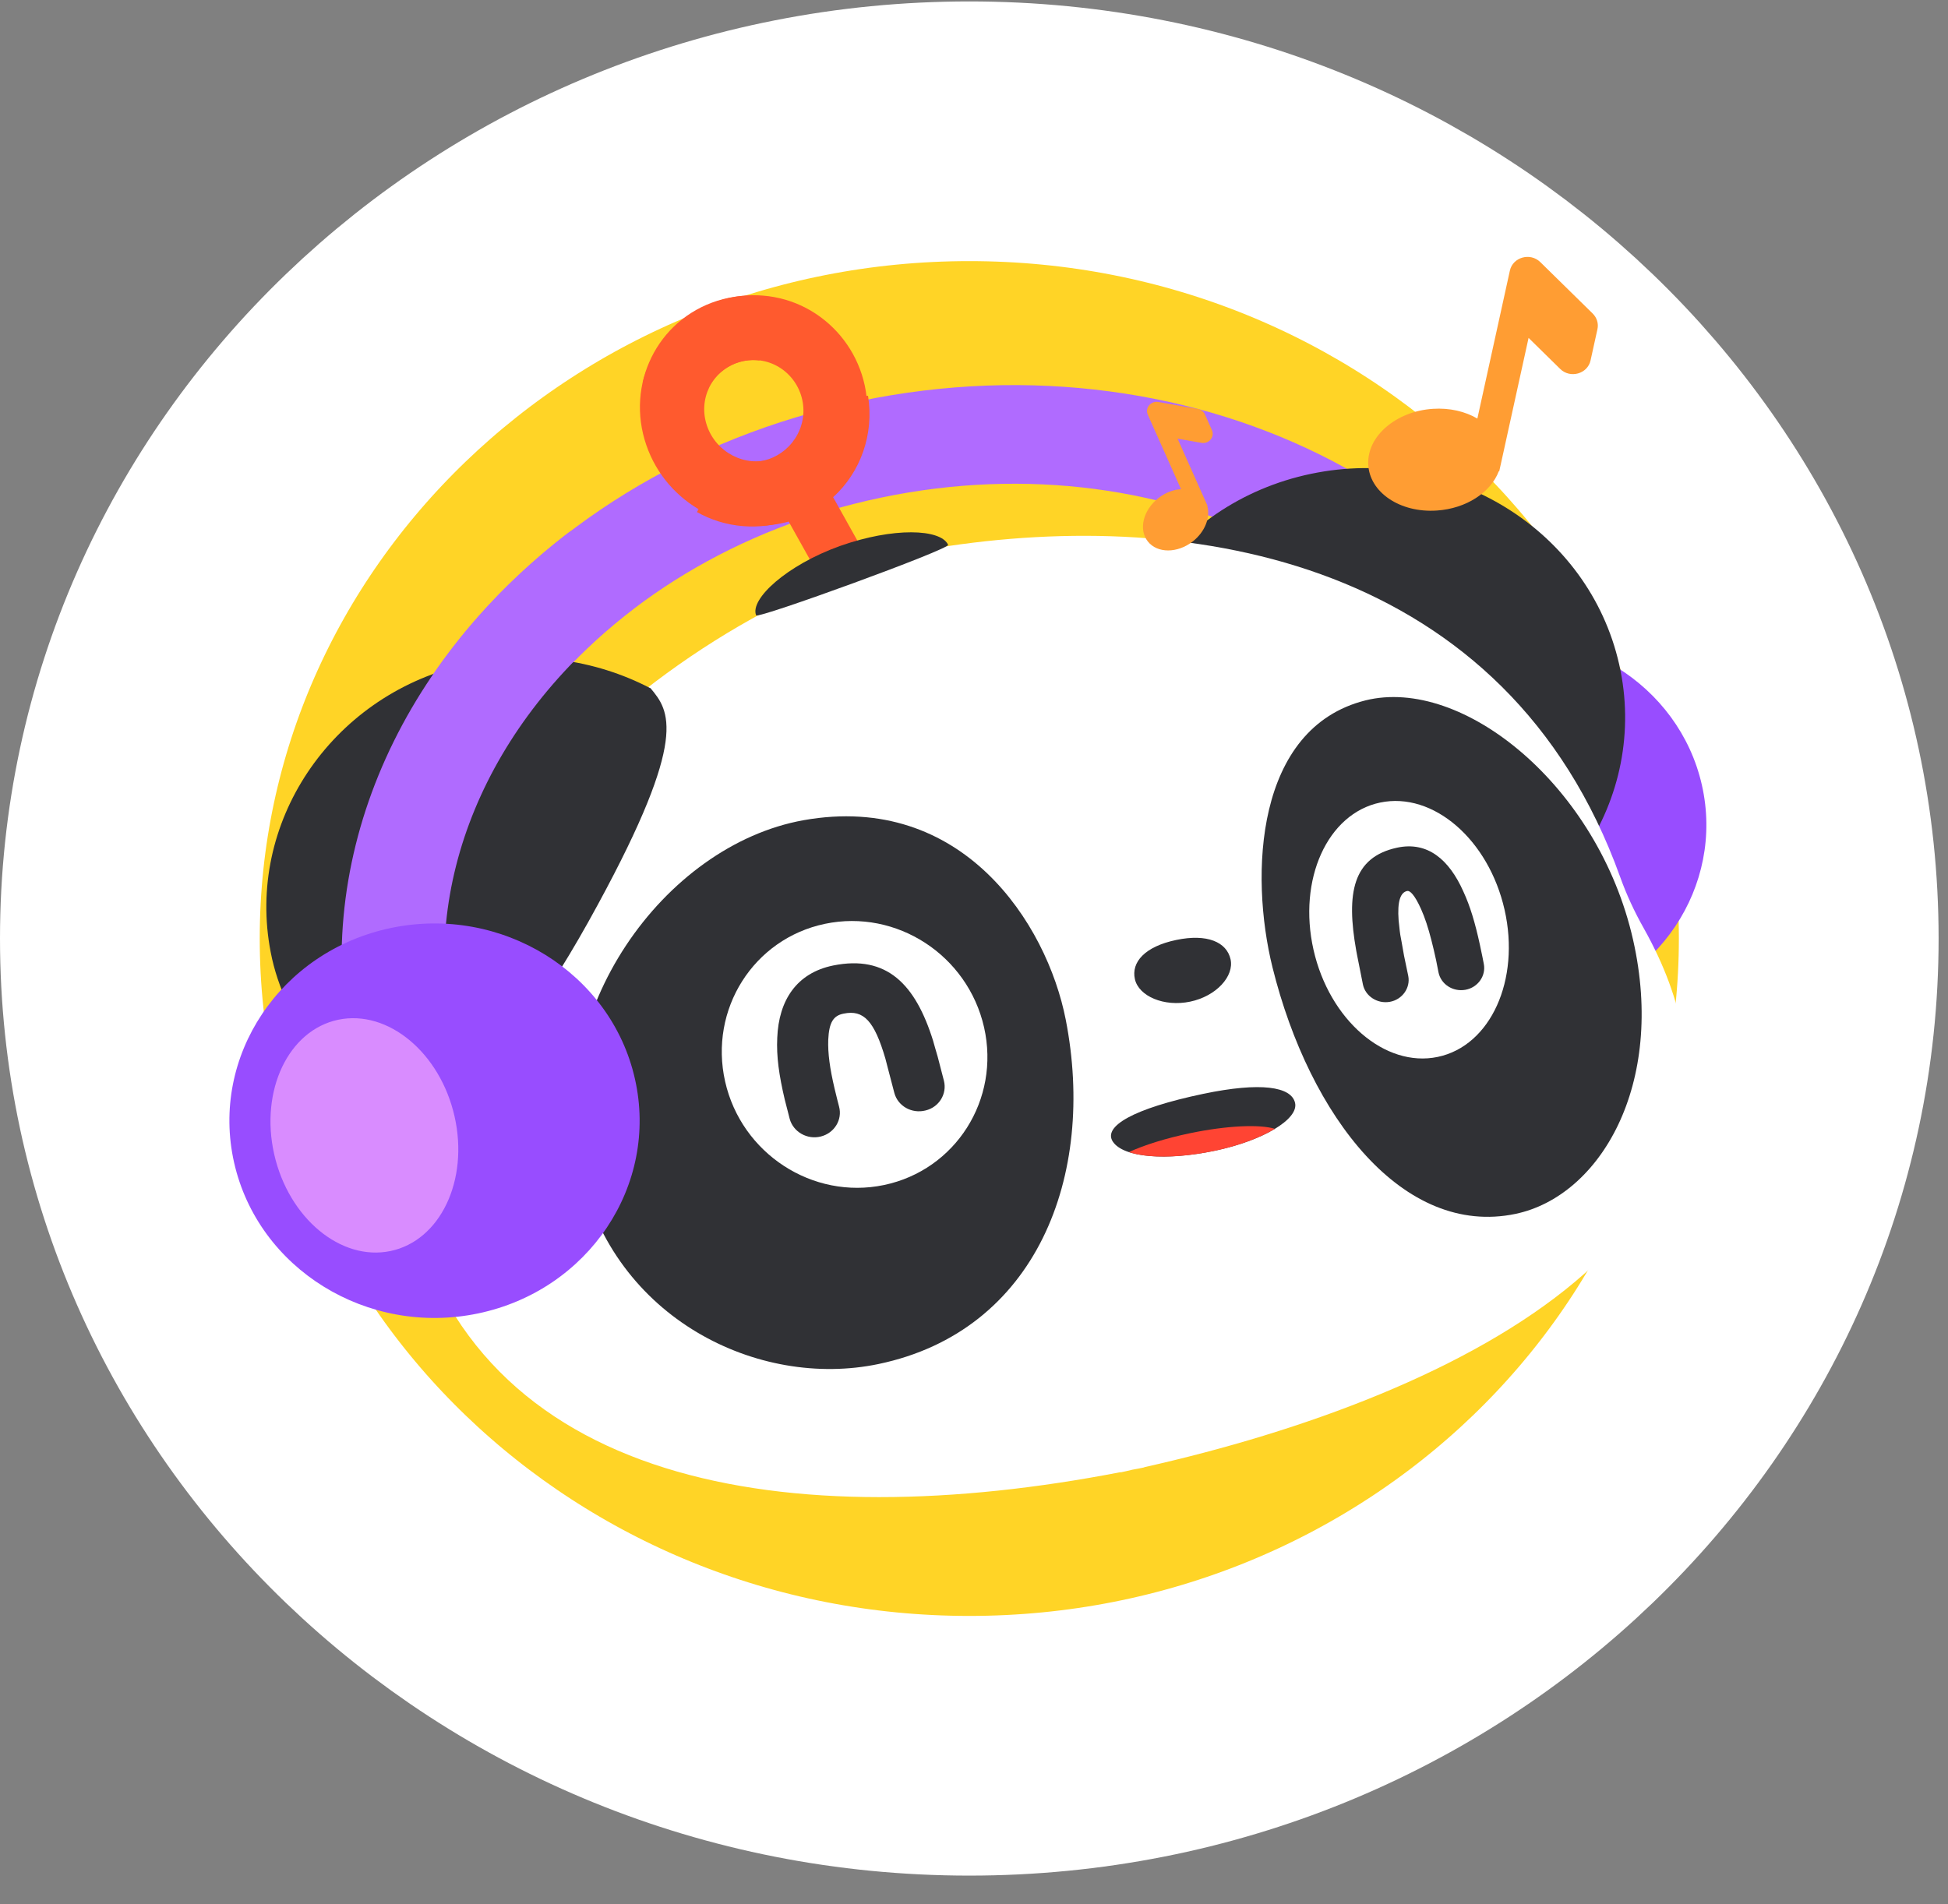 <svg width="45" height="44" viewBox="0 0 45 44" fill="none" xmlns="http://www.w3.org/2000/svg">
<rect x="0" y="0" width="45" height="44" fill="#808080" stroke="none"/>
<path d="M22.391 3.033C33.094 3.033 41.783 11.391 41.783 21.684C41.783 31.978 33.094 40.336 22.391 40.336C11.689 40.336 3 31.978 3 21.684C3 11.391 11.689 3.033 22.391 3.033Z" fill="#FFD426"/>
<path d="M22.391 3.033C33.094 3.033 41.783 11.391 41.783 21.684C41.783 31.978 33.094 40.336 22.391 40.336C11.689 40.336 3 31.978 3 21.684C3 11.391 11.689 3.033 22.391 3.033Z" stroke="white" stroke-width="6"/>
<path d="M33.961 14.829C36.388 14.322 38.787 15.806 39.315 18.14C39.842 20.475 38.3 22.782 35.873 23.29C33.445 23.797 31.046 22.314 30.519 19.979C29.991 17.645 31.533 15.337 33.961 14.829Z" fill="#984DFF"/>
<path d="M19.854 9.269C27.735 7.621 35.396 11.606 37.041 18.285L37.091 18.488L34.774 18.972C33.532 13.475 27.106 10.086 20.357 11.497C13.682 12.893 9.318 18.447 10.436 23.892L10.472 24.053L8.155 24.538C6.619 17.741 11.899 10.932 19.854 9.269Z" fill="#B06BFF"/>
<path d="M25.707 17.796C26.409 20.902 29.597 22.873 32.827 22.198C36.056 21.523 38.106 18.457 37.404 15.35C36.701 12.243 33.514 10.272 30.284 10.948C27.054 11.623 25.005 14.689 25.707 17.796Z" fill="#303135"/>
<path d="M9.389 27.634C7.871 20.915 15.081 14.324 21.085 12.773L21.632 12.659C27.598 11.698 34.811 12.983 37.425 20.258C37.572 20.669 37.758 21.069 37.975 21.453C41.785 28.252 33.798 32.247 26.433 33.9L26.434 33.904C26.343 33.923 26.253 33.942 26.161 33.957C26.068 33.981 25.977 34 25.887 34.019L25.886 34.014C18.268 35.49 10.918 34.398 9.389 27.634Z" fill="white"/>
<path d="M27.171 21.718C27.89 21.567 28.337 21.769 28.426 22.162C28.515 22.556 28.096 23.017 27.493 23.143C26.89 23.269 26.306 23.018 26.217 22.624C26.128 22.231 26.447 21.869 27.171 21.718Z" fill="#303135"/>
<path d="M35.008 28.047C36.963 27.638 38.482 25.061 37.725 21.714C36.923 18.164 33.791 15.622 31.541 16.183C28.998 16.823 28.866 20.209 29.395 22.349C30.257 25.826 32.428 28.587 35.008 28.047Z" fill="#303135"/>
<path d="M30.343 21.945C30.709 23.564 31.993 24.675 33.212 24.42C34.435 24.165 35.123 22.641 34.757 21.022C34.39 19.398 33.106 18.287 31.883 18.543C30.665 18.797 29.976 20.321 30.343 21.945Z" fill="white"/>
<path d="M32.272 19.586C32.977 19.434 33.475 19.859 33.804 20.597C33.963 20.941 34.076 21.321 34.186 21.827L34.247 22.118C34.258 22.168 34.265 22.218 34.277 22.272C34.331 22.548 34.139 22.817 33.853 22.869C33.562 22.921 33.283 22.741 33.229 22.461L33.175 22.186L33.12 21.942L33.065 21.719C32.992 21.435 32.917 21.203 32.826 21.001C32.674 20.664 32.568 20.574 32.507 20.586C32.352 20.619 32.276 20.821 32.309 21.265L32.326 21.422C32.33 21.478 32.339 21.537 32.347 21.596L32.383 21.792L32.434 22.081L32.532 22.551C32.585 22.826 32.393 23.096 32.107 23.147C31.817 23.199 31.536 23.015 31.483 22.74L31.348 22.061L31.33 21.965C31.093 20.635 31.249 19.808 32.272 19.586Z" fill="#303135"/>
<path d="M24.619 23.558C25.325 27.163 23.945 30.753 20.293 31.516C17.524 32.095 14.18 30.473 13.404 27.04C12.579 23.39 15.329 19.532 18.562 18.951C22.226 18.298 24.183 21.333 24.619 23.558Z" fill="#303135"/>
<path d="M22.733 23.738C23.109 25.404 22.075 27.034 20.421 27.38C18.772 27.725 17.127 26.654 16.751 24.989C16.374 23.32 17.408 21.69 19.057 21.345C20.711 20.999 22.355 22.069 22.733 23.738Z" fill="white"/>
<path d="M19.246 22.308C20.488 22.057 21.148 22.743 21.555 24.046L21.6 24.206L21.661 24.415L21.805 24.97C21.882 25.271 21.695 25.583 21.378 25.658C21.062 25.737 20.742 25.557 20.66 25.253L20.489 24.599L20.453 24.459C20.199 23.593 19.953 23.323 19.488 23.42C19.25 23.465 19.151 23.625 19.133 24.024C19.122 24.334 19.169 24.684 19.28 25.155L19.346 25.424C19.356 25.469 19.371 25.518 19.383 25.568C19.465 25.872 19.273 26.181 18.961 26.259C18.646 26.338 18.324 26.153 18.242 25.85L18.202 25.693L18.128 25.405C17.996 24.843 17.934 24.409 17.955 23.979C17.989 23.113 18.401 22.481 19.246 22.308Z" fill="#303135"/>
<path d="M17.168 12.157C16.777 12.125 16.418 12.011 16.1 11.831L16.825 10.521C16.964 10.601 17.125 10.653 17.297 10.665C17.932 10.718 18.498 10.23 18.556 9.587C18.608 8.941 18.134 8.373 17.495 8.321C16.928 8.278 16.418 8.659 16.274 9.2L14.847 8.827C15.171 7.595 16.33 6.727 17.623 6.83C19.074 6.945 20.153 8.236 20.026 9.705C19.899 11.174 18.619 12.272 17.168 12.157Z" fill="#FF5A2E"/>
<path d="M16.566 6.951C16.934 6.834 17.314 6.803 17.683 6.851L17.544 8.328C17.38 8.309 17.213 8.322 17.054 8.372C16.443 8.566 16.122 9.226 16.332 9.838C16.543 10.454 17.209 10.8 17.82 10.606C18.36 10.435 18.676 9.893 18.587 9.336L20.052 9.143C20.196 10.035 19.879 10.912 19.246 11.488L19.937 12.726L19.864 13.006L19.579 13.264L19.175 13.277L18.823 13.132L18.219 12.051L18.215 12.052C16.859 12.429 15.399 11.652 14.93 10.283C14.45 8.886 15.181 7.391 16.566 6.951Z" fill="#FF5A2E"/>
<path d="M17.467 14.218C17.501 14.306 21.947 12.687 21.902 12.588C21.732 12.215 20.629 12.181 19.405 12.615C18.178 13.054 17.315 13.842 17.467 14.218Z" fill="#303135"/>
<path d="M25.707 26.377C25.953 26.749 26.946 26.821 28.06 26.588C29.169 26.357 30.003 25.861 29.917 25.483C29.831 25.104 29.121 24.997 27.802 25.272C26.159 25.616 25.479 26.031 25.707 26.377Z" fill="#303135"/>
<path d="M27.484 26.184C28.341 26.005 29.104 25.973 29.45 26.082C29.133 26.274 28.679 26.449 28.156 26.569L28.06 26.589L27.972 26.607C27.205 26.758 26.506 26.761 26.078 26.619C26.429 26.458 26.926 26.301 27.484 26.184Z" fill="#FF4433"/>
<path d="M6.253 21.999C5.677 19.031 7.63 16.102 10.676 15.37C12.195 15.004 13.744 15.236 15.012 15.895C15.017 15.898 15.021 15.897 15.027 15.9C15.465 16.424 15.92 17.019 13.811 20.9C11.381 25.39 9.762 26.011 9.192 25.965C7.817 25.147 6.57 23.663 6.253 21.999Z" fill="#303135"/>
<path d="M13.1 12.331C13.611 11.938 14.354 12.017 14.763 12.508C15.172 13 15.09 13.715 14.579 14.108C11.245 16.68 9.659 20.456 10.473 24.055C10.611 24.668 10.203 25.278 9.566 25.412C8.924 25.546 8.294 25.153 8.156 24.54C7.142 20.053 9.089 15.421 13.1 12.331Z" fill="#B06BFF"/>
<path d="M9.031 21.441C11.586 20.907 14.112 22.469 14.667 24.926C15.223 27.384 13.599 29.813 11.044 30.347C8.489 30.881 5.964 29.32 5.408 26.862C4.853 24.405 6.476 21.976 9.031 21.441Z" fill="#984DFF"/>
<path d="M7.814 23.561C8.963 23.321 10.168 24.323 10.501 25.797C10.834 27.272 10.171 28.664 9.021 28.905C7.872 29.145 6.668 28.143 6.334 26.669C6.001 25.194 6.664 23.802 7.814 23.561Z" fill="#D98CFF"/>
<path d="M26.515 9.582C26.445 9.426 26.585 9.257 26.76 9.288L27.671 9.449C27.744 9.462 27.805 9.509 27.835 9.575L27.996 9.938C28.067 10.095 27.926 10.263 27.752 10.232L27.203 10.135L27.86 11.609C27.862 11.614 27.864 11.619 27.867 11.624L27.894 11.685L27.889 11.688C27.964 11.954 27.838 12.287 27.554 12.51C27.2 12.787 26.735 12.787 26.516 12.511C26.297 12.234 26.406 11.786 26.76 11.508C26.922 11.381 27.107 11.312 27.282 11.302L26.515 9.582Z" fill="#FF9D33"/>
<path d="M34.879 6.253C34.947 5.941 35.35 5.828 35.582 6.056L36.792 7.244C36.889 7.34 36.931 7.475 36.902 7.606L36.743 8.327C36.675 8.639 36.272 8.752 36.041 8.524L35.311 7.807L34.667 10.737C34.665 10.747 34.663 10.757 34.66 10.767L34.633 10.89L34.623 10.888C34.441 11.372 33.875 11.751 33.192 11.796C32.342 11.854 31.632 11.374 31.607 10.725C31.581 10.076 32.249 9.503 33.099 9.446C33.489 9.42 33.849 9.507 34.128 9.671L34.879 6.253Z" fill="#FF9D33"/>
</svg>
